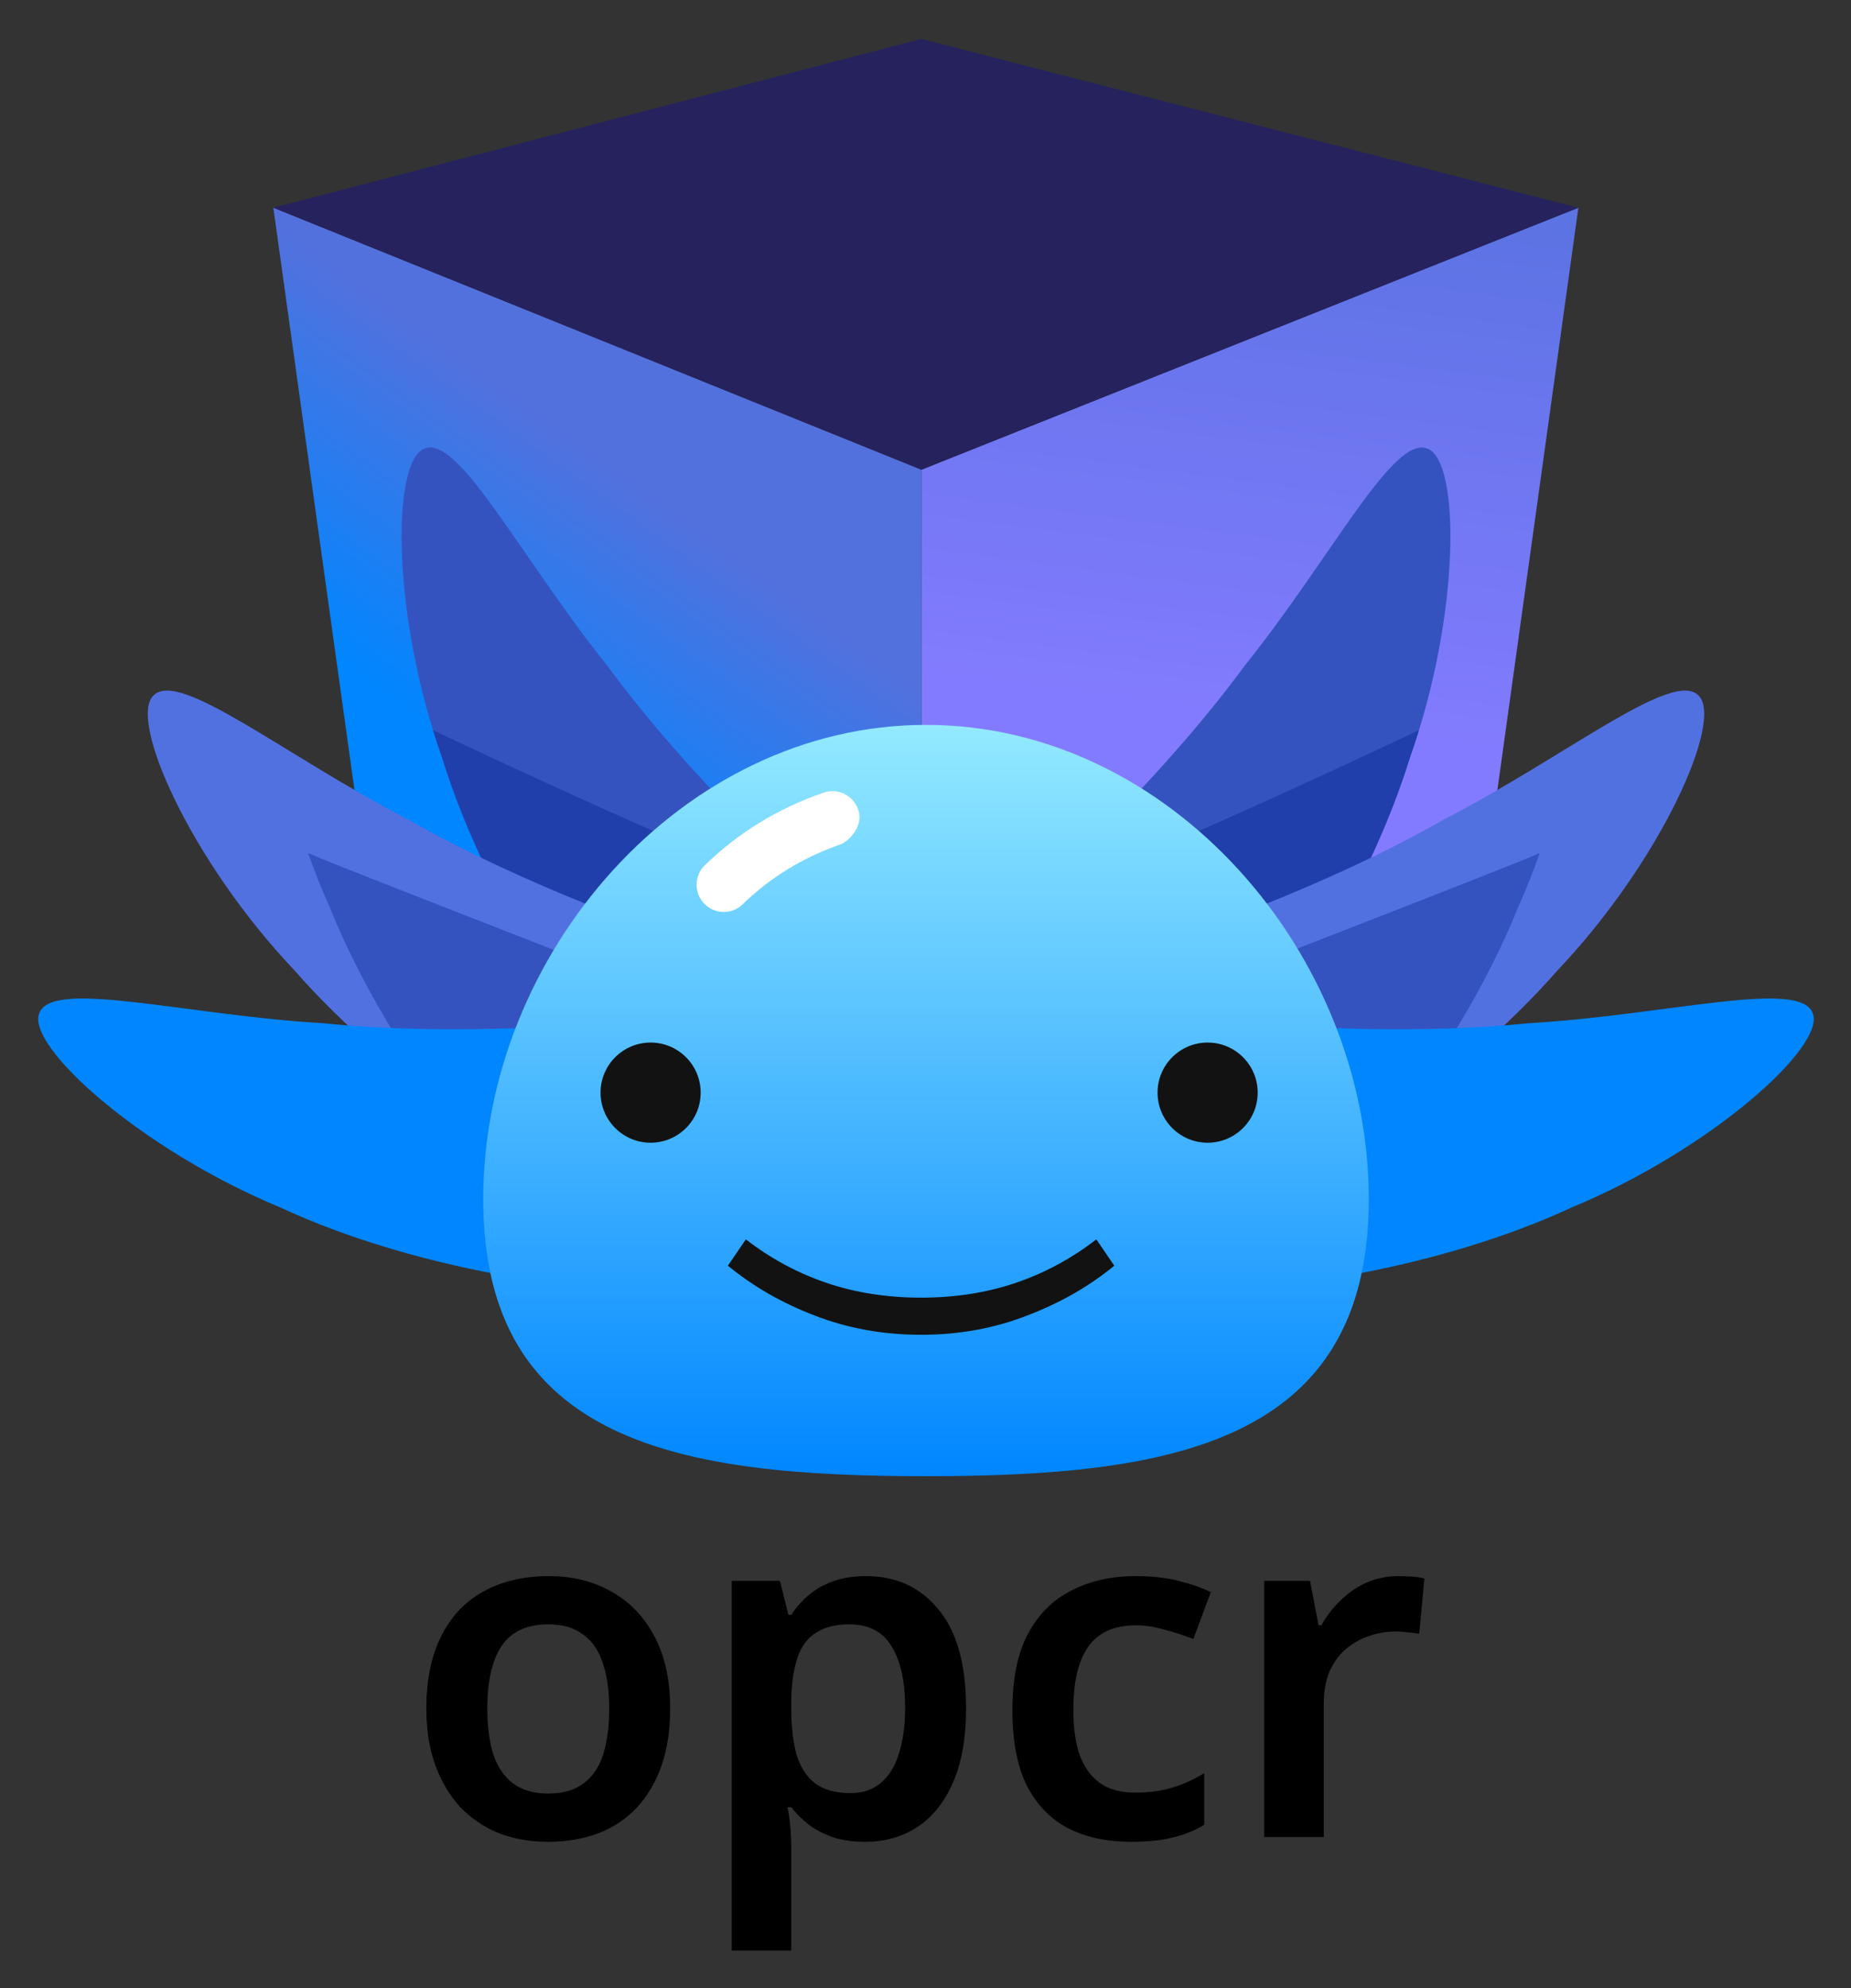 <svg xmlns="http://www.w3.org/2000/svg" role="img" viewBox="-10.24 -9.74 495.98 532.48"><rect x="-10.24" y="-9.74" width="495.98" height="532.48" fill="#333333" stroke="none"/><title>Open Policy Containers logo</title><path fill="url(#paint0_linear_43_52)" d="M236.655 336.108l148.742-94.046 27.292-196.169-176.034 70.175v220.04z"/><path fill="url(#paint1_linear_43_52)" d="M63 45.893L90.347 242.085l146.308 94.023v-220.04L63 45.893z"/><path fill="#25225E" d="M236.655 116.073L63 45.898 236.655.7l176.034 45.197-176.034 70.175z"/><path fill="#3553BF" d="M324.024 273.05c-11.499 12.344-33.934 11.149-48.696-1.621-14.798-12.792-17.748-31.084-7.815-41.775 5.215-5.224 33.892-31.306 55.84-61.181 23.179-28.92 39.629-61.634 48.809-58.081 8.957 3.029 8.984 44.5-4.587 82.709-11.997 38.828-37.592 74.396-43.551 79.949z"/><path fill="#213FAB" d="M296.978 218.53c11.508-3.8 71.519-31.906 73.009-32.714-.75 2.433-1.554 4.864-2.413 7.282-11.997 38.829-37.592 74.397-43.551 79.948-11.499 12.345-33.934 11.15-48.697-1.62-5.572-4.817-9.463-10.414-11.62-16.091.566-2.756 1.544-26.33 33.272-36.805z"/><path fill="#5271E1" d="M334.785 305.597c-15.522 6.612-35.537-3.593-43.841-21.257-8.328-17.699-3.593-35.614 9.824-41.35 6.887-2.654 43.686-14.841 75.876-33.229 32.928-17.014 61.246-40.228 68.191-33.252 6.954 6.406-9.864 44.313-37.783 73.717-26.733 30.61-64.567 52.717-72.267 55.371z"/><path fill="#3553BF" d="M402.35 218.738c-1.731 4.898-3.681 9.815-5.864 14.658-15.154 37.709-43.591 71.05-49.987 76.091-12.476 11.357-34.736 8.319-48.397-5.623-13.695-13.966-15.128-32.44-4.35-42.277 1.071-.908 102.892-40.084 108.598-42.849z"/><path fill="#0086FF" d="M322.488 334.904c-16.869-.258-31.02-17.707-31.441-37.22-.428-19.556 11.173-34.007 25.762-33.803 7.372.369 45.95 4.166 82.831.428 36.998-2.186 72.301-11.909 75.818-2.713 3.756 8.677-27.001 36.496-64.451 52.037-36.853 17.123-80.405 21.972-88.519 21.271z"/><path fill="#3553BF" d="M151.744 273.05c11.5 12.344 33.934 11.149 48.697-1.62 14.798-12.793 17.747-31.085 7.815-41.777-5.215-5.223-33.892-31.305-55.84-61.18-23.18-28.92-39.629-61.634-48.81-58.081-8.956 3.029-8.983 44.5 4.588 82.709 11.996 38.828 37.592 74.396 43.55 79.949z"/><path fill="#213FAB" d="M178.785 218.53c-11.509-3.8-71.52-31.906-73.011-32.714.751 2.433 1.555 4.864 2.414 7.282 11.997 38.829 37.592 74.397 43.551 79.948 11.5 12.345 33.934 11.15 48.696-1.62 5.573-4.817 9.464-10.414 11.621-16.091-.566-2.756-1.544-26.33-33.271-36.805z"/><path fill="#5271E1" d="M140.982 305.596c15.521 6.612 35.536-3.593 43.841-21.257 8.328-17.698 3.593-35.613-9.825-41.349-6.886-2.655-43.685-14.841-75.875-33.229-32.927-17.014-61.246-40.228-68.191-33.252-6.954 6.406 9.864 44.312 37.782 73.717 26.733 30.609 64.569 52.716 72.268 55.37z"/><path fill="#3553BF" d="M72.304 218.738c1.73 4.898 3.681 9.815 5.864 14.657 15.153 37.709 43.59 71.05 49.986 76.091 12.477 11.357 34.736 8.318 48.398-5.624 13.694-13.966 15.127-32.44 4.349-42.277-1.071-.908-102.892-40.082-108.598-42.847z"/><path fill="#0086FF" d="M153.284 334.905c16.868-.259 31.019-17.708 31.44-37.221.427-19.556-11.172-34.006-25.762-33.803-7.372.369-45.949 4.167-82.831.427-36.999-2.186-72.303-11.907-75.82-2.712-3.756 8.677 27.001 36.496 64.451 52.037 36.856 17.123 80.409 21.972 88.522 21.272z"/><path fill="url(#paint2_linear_43_52)" d="M356.533 311.451c0 65.527-53.121 74.205-118.647 74.205-65.527 0-118.647-8.68-118.647-74.205 0-65.527 53.118-127.034 118.646-127.034 65.527 0 118.648 61.507 118.648 127.034z"/><path fill="#fff" d="M215.192 216.341c-10.139 3.495-19.025 8.919-26.412 16.121-2.88 2.807-7.49 2.749-10.299-.132-2.807-2.88-2.748-7.49.132-10.298 8.937-8.712 19.647-15.26 31.83-19.462 3.802-1.311 7.953.707 9.257 4.51 1.758 5.119-3.459 8.899-4.508 9.261z"/><path fill="#121212" d="M164.091 296.337c7.409 0 13.416-6.006 13.416-13.415 0-7.409-6.007-13.416-13.416-13.416-7.409 0-13.415 6.007-13.415 13.416 0 7.409 6.006 13.415 13.415 13.415zm149.253 0c7.409 0 13.415-6.007 13.415-13.416 0-7.409-6.006-13.415-13.415-13.415-7.409 0-13.415 6.006-13.415 13.415 0 7.409 6.006 13.416 13.415 13.416zm-76.775 41.497c9.128 0 17.578-1.32 25.351-3.958 7.773-2.639 14.976-6.525 21.608-11.659l4.813 7.059c-6.774 5.563-14.583 10.02-23.426 13.371-8.771 3.423-18.22 5.135-28.346 5.135-10.126 0-19.611-1.712-28.454-5.135-8.771-3.351-16.544-7.808-23.319-13.371l4.814-7.059c6.632 5.134 13.835 9.02 21.608 11.659 7.773 2.638 16.223 3.958 25.351 3.958z"/><path d="M169.332 447.875c0 5.74-.76 10.804-2.279 15.194-1.519 4.389-3.714 8.145-6.584 11.268-2.785 3.039-6.246 5.36-10.382 6.964-4.052 1.519-8.568 2.279-13.548 2.279-4.727 0-9.074-.76-13.041-2.279-3.967-1.604-7.428-3.925-10.382-6.964-2.87-3.123-5.107-6.879-6.71-11.268-1.604-4.39-2.406-9.454-2.406-15.194 0-7.596 1.308-14.012 3.925-19.245 2.617-5.318 6.373-9.327 11.268-12.028 4.981-2.785 10.847-4.178 17.6-4.178 6.415 0 12.028 1.393 16.839 4.178 4.896 2.701 8.736 6.71 11.522 12.028 2.785 5.233 4.178 11.649 4.178 19.245zm-48.999 0c0 4.811.549 8.947 1.646 12.408 1.182 3.377 2.954 5.951 5.318 7.724 2.447 1.772 5.571 2.658 9.369 2.658 3.883 0 7.006-.886 9.369-2.658 2.448-1.773 4.221-4.347 5.318-7.724 1.097-3.461 1.646-7.597 1.646-12.408 0-4.895-.591-8.989-1.773-12.281-1.097-3.376-2.87-5.909-5.317-7.597-2.364-1.772-5.445-2.659-9.243-2.659-5.74 0-9.918 1.942-12.535 5.824-2.532 3.883-3.798 9.454-3.798 16.713zm101.576-35.451c8.018 0 14.476 2.996 19.371 8.989 4.896 5.909 7.344 14.73 7.344 26.462 0 7.766-1.14 14.307-3.419 19.625s-5.444 9.327-9.496 12.028c-4.051 2.701-8.778 4.052-14.18 4.052-3.292 0-6.204-.422-8.737-1.266-2.532-.929-4.684-2.068-6.457-3.419-1.772-1.435-3.292-2.954-4.558-4.558h-1.013c.338 1.52.591 3.25.76 5.191.169 1.857.253 3.63.253 5.318v27.855h-15.953V413.69h12.915l2.279 9.116h.759c1.266-1.941 2.786-3.672 4.558-5.191 1.857-1.604 4.052-2.87 6.584-3.798 2.617-.929 5.613-1.393 8.99-1.393zm-4.558 12.914c-3.714 0-6.711.76-8.99 2.279-2.279 1.435-3.925 3.672-4.938 6.711-1.013 3.038-1.561 6.837-1.646 11.395v2.026c0 4.895.464 9.031 1.393 12.408 1.013 3.376 2.659 5.95 4.938 7.723 2.363 1.773 5.529 2.659 9.496 2.659 3.376 0 6.119-.929 8.23-2.786 2.194-1.857 3.798-4.473 4.811-7.85 1.097-3.46 1.646-7.554 1.646-12.281 0-7.09-1.224-12.577-3.672-16.46-2.363-3.882-6.12-5.824-11.268-5.824zm75.457 58.242c-6.499 0-12.154-1.224-16.966-3.672-4.726-2.532-8.398-6.373-11.015-11.522-2.532-5.233-3.798-11.901-3.798-20.004 0-8.441 1.392-15.278 4.178-20.511 2.87-5.318 6.795-9.201 11.775-11.649 4.98-2.532 10.678-3.798 17.093-3.798 4.304 0 8.145.422 11.521 1.266 3.377.844 6.246 1.857 8.61 3.039l-4.685 12.534c-2.616-1.013-5.233-1.857-7.85-2.532-2.616-.76-5.149-1.14-7.596-1.14-3.799 0-6.964.845-9.496 2.533-2.448 1.688-4.263 4.22-5.445 7.596-1.181 3.292-1.772 7.471-1.772 12.535 0 4.896.591 8.99 1.772 12.281 1.266 3.292 3.123 5.782 5.571 7.471 2.448 1.603 5.487 2.405 9.116 2.405 3.883 0 7.302-.464 10.256-1.393 2.954-.928 5.74-2.194 8.356-3.798v13.801c-2.616 1.604-5.444 2.743-8.483 3.418-2.954.76-6.668 1.14-11.142 1.14zm71.66-71.156c1.013 0 2.195.042 3.545.126 1.351.085 2.49.254 3.419.507l-1.393 14.814c-.76-.169-1.773-.296-3.039-.38-1.182-.169-2.237-.254-3.165-.254-2.532 0-4.98.422-7.344 1.267-2.279.759-4.347 1.941-6.204 3.545-1.772 1.519-3.207 3.503-4.304 5.95-1.013 2.448-1.52 5.36-1.52 8.737v35.578H328.51V413.69h12.281l2.279 11.901h.76c1.351-2.447 3.039-4.642 5.065-6.583 2.025-2.026 4.347-3.63 6.963-4.812 2.701-1.181 5.571-1.772 8.61-1.772z"/><defs><linearGradient id="paint0_linear_43_52" x1="329.43" x2="352.028" y1="183.869" y2="11.404" gradientUnits="userSpaceOnUse"><stop stop-color="#837BFF"/><stop offset="1" stop-color="#5371DD"/></linearGradient><linearGradient id="paint1_linear_43_52" x1="112.956" x2="162.911" y1="191.005" y2="122.019" gradientUnits="userSpaceOnUse"><stop stop-color="#0086FF"/><stop offset="1" stop-color="#5371DD"/></linearGradient><linearGradient id="paint2_linear_43_52" x1="237.886" x2="237.886" y1="184.417" y2="385.656" gradientUnits="userSpaceOnUse"><stop stop-color="#93EAFF"/><stop offset="1" stop-color="#0086FF"/></linearGradient></defs></svg>
